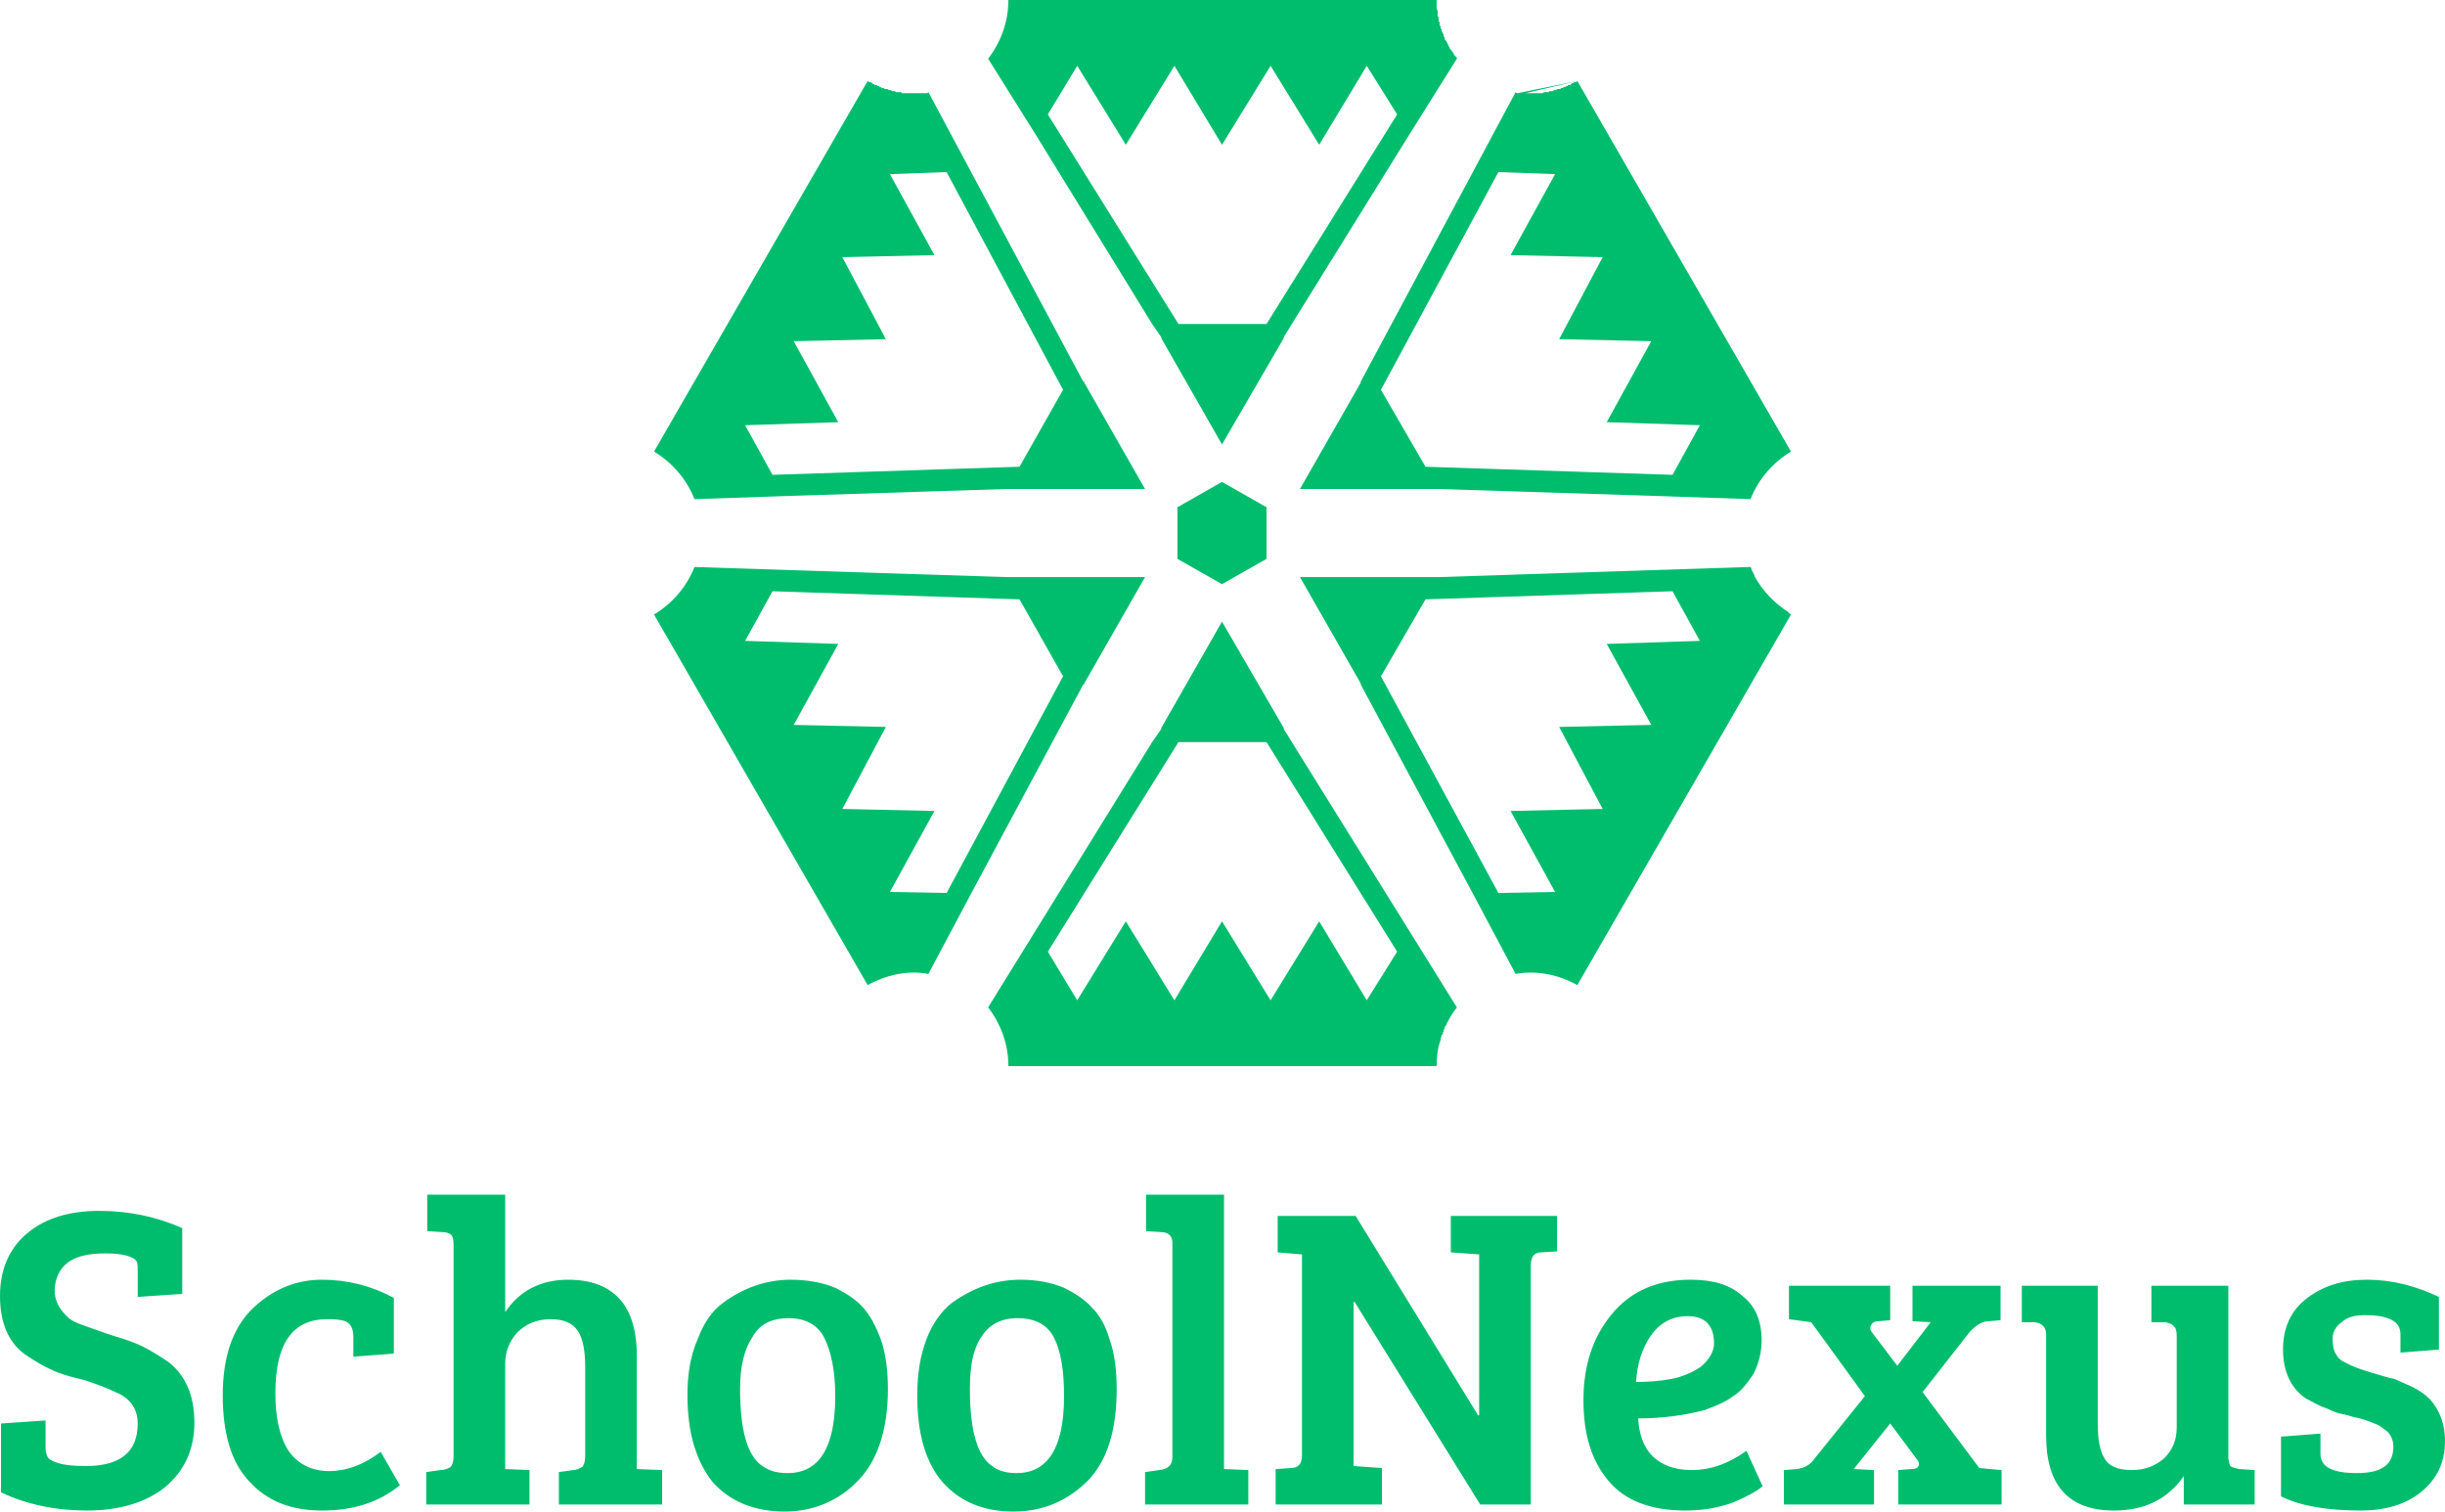 <svg xmlns="http://www.w3.org/2000/svg" viewBox="0 0 2415 1493">
    <path fill="#00bd6e" d="M1260 1486v-35l15-1c7 0 11-4 11-12v-199l-24-2v-36h77l121 197h1v-159l-28-2v-36h105v35l-16 1c-7 0-10 5-10 13v236h-50l-124-200h-1v162l28 2v36h-105zM85 1448c34 0 51-14 51-42 0-14-7-25-22-31-8-4-19-8-31-12-13-3-24-6-32-10-9-4-17-9-26-15-17-12-25-32-25-58s9-47 27-62 42-22 71-22c30 0 57 6 82 17v65l-44 3v-25c0-4 0-8-1-10-3-5-14-8-31-8s-29 3-37 9-13 16-13 28c0 9 4 17 11 24 4 5 11 8 20 11s19 7 29 10 19 6 27 10 16 9 25 15c17 13 26 33 26 60s-10 48-29 64c-19 15-45 23-77 23-31 0-60-6-85-18v-68l44-3v27c0 4 1 7 2 9s4 4 10 6 15 3 28 3zm1124-268v271l24 1v34h-102v-32l14-2c9-1 13-5 13-13v-212c0-6-4-10-11-10l-15-1v-36h77zm-205 275c31 0 47-25 47-76 0-25-3-44-10-58-7-13-19-19-36-19-16 0-28 6-36 19-8 12-11 29-11 51 0 40 7 66 22 76 6 5 15 7 24 7zm-98-77c0-21 3-39 9-55s15-28 25-36c21-15 43-23 68-23 17 0 31 3 43 8 12 6 21 12 28 20 7 7 13 17 17 31 5 14 7 31 7 49 0 40-9 70-28 90-20 20-44 31-74 31s-53-10-70-29c-17-20-25-48-25-86zm-128 77c31 0 47-25 47-76 0-25-4-44-11-58-7-13-19-19-35-19-17 0-29 6-36 19-8 12-12 29-12 51 0 40 7 66 22 76 7 5 15 7 25 7zm-99-77c0-21 3-39 10-55 6-16 14-28 25-36 20-15 43-23 67-23 17 0 32 3 44 8 12 6 21 12 28 20 6 7 12 17 17 31s7 31 7 49c0 40-10 70-29 90s-44 31-73 31c-30 0-54-10-71-29-16-20-25-48-25-86zm-231 60v-209c0-4-1-8-2-9-2-2-5-3-9-3l-15-1v-36h77v116c14-21 35-32 62-32 22 0 39 6 51 19 11 12 17 31 17 56v112l25 1v34H552v-32l14-2c4 0 7-2 9-3 2-2 3-6 3-11v-88c0-15-2-27-7-35s-14-12-27-12c-14 0-25 5-33 13-8 9-12 19-12 31v104l24 1v34H421v-32l14-2c5 0 8-2 10-3 2-2 3-6 3-11zm-176-62c0 24 4 43 13 57 9 13 23 20 40 20s34-6 51-19l19 33c-21 17-46 25-77 25-30 0-54-9-72-29-18-19-26-48-26-85 0-38 10-67 30-86s43-28 68-28 49 6 71 18v55l-40 3v-20c0-8-3-13-8-15-6-2-12-2-18-2-34 0-51 24-51 73zm2089-73c-7-3-15-4-25-4s-18 2-23 7c-6 4-9 10-9 16 0 7 1 12 3 15 2 4 5 7 10 9 7 4 16 7 26 10s17 5 22 6c5 2 11 5 18 8 8 4 13 8 17 12 10 11 15 25 15 41 0 22-8 38-24 51-15 12-35 18-59 18-35 0-61-5-79-14v-59l39-3v20c0 13 12 19 36 19s36-8 36-26c0-6-2-11-6-15-5-4-9-7-13-8-4-2-8-3-14-5-6-1-11-3-16-4-6-1-11-3-17-6-7-2-13-6-21-10-14-10-22-26-22-48s8-39 24-51 35-18 59-18 48 6 71 17v52l-38 3v-18c0-8-4-12-10-15zm-134 149v34h-70v-28c-16 23-39 34-69 34-45 0-67-25-67-74v-100c0-7-4-11-11-12h-13v-36h75v136c0 16 2 27 7 35 4 7 13 11 26 11 14 0 24-4 33-12 8-8 12-18 12-30v-91c0-4-1-8-3-9-1-2-4-3-8-4h-14v-36h76v169c0 4 1 7 2 9 1 1 4 2 9 3l15 1zm-334-11l-26-35-36 45 20 1v34h-89v-34l13-1c7-1 13-4 17-10l50-62-53-73-22-3v-33h100v34l-12 1c-4 0-6 2-7 4s-1 5 1 7l25 33 33-43-18-1v-35h87v34l-12 1c-6 0-12 4-18 10l-47 60 56 75 22 2v34h-102v-34l13-1c4 0 6-1 7-3s0-5-2-7zm-223-177c22 0 39 5 51 16 13 10 19 25 19 44 0 12-3 23-8 33-6 9-12 17-20 22-8 6-18 10-29 14-20 5-41 8-65 8 1 15 5 28 14 37s22 14 39 14c18 0 36-6 54-19l16 35c-6 5-15 10-29 16-14 5-29 8-47 8-35 0-60-10-76-29-17-20-25-46-25-80s9-62 28-85 45-34 78-34zm-19 98c10-2 20-6 29-12 8-7 13-15 13-23 0-18-9-27-26-27-16 0-28 7-37 20-8 12-13 27-14 45 13 0 24-1 35-3zM1138 733l9-13v-1l60-105 61 105v1l8 13 163 262c-4 5-7 10-10 16v1l-1 1s0 1-1 1v2l-1 1v2l-1 1v2h-1c0 2-1 3-1 4v1c-3 8-4 17-4 26H996c0-21-7-41-20-58l162-262zm113 0h-87l-129 207 29 48 48-78 48 78 47-78 48 78 48-78 47 78 30-48-129-207zm307-653l211 366c-18 11-32 27-40 47l-89-3-219-7h-137l60-105v-1l153-286 1 1h1l59-12zm-51 12h17l1-1h5v-1h4l1-1h2l1-1h3l1-1h2v-1h2l1-1h1l1-1h2l1-1 1-1h1l1-1h2l1-1-51 12zm-27 78l-116 215 44 76 244 8 27-49-92-3 44-80-91-2 43-81-91-2 44-80-56-2zm-116 498l116 214 56-1-44-80 91-2-43-81 91-2-44-80 92-3-27-49-244 8-44 76zm-357-76l-244-8-27 49 92 3-44 80 91 2-43 81 91 2-44 80 56 1 115-214-43-76zm28-479l129 207h87l129-207-30-48-47 78-48-78-48 78-47-78-48 78-48-78-29 48zM763 469l244-8 43-76-115-215-56 2 44 80-91 2 43 81-91 2 44 80-92 3 27 49zm658 101l308-10c1 1 1 2 1 3l1 1v1l1 1v1l1 1v1c8 15 20 27 34 36v1h1l1 1-211 366c-18-10-40-15-61-11l-42-79-111-207v-1l-60-105h137zm-351 106L959 883l-42 79c-20-4-42 1-60 11L646 607c18-11 32-27 40-47l308 10h137l-60 105v1h-1zm322-543l-116 187-8 13v1l-61 105-60-105v-1l-9-13-115-187-47-75c13-17 20-37 20-58h423v9l1 1v6l1 1v4l1 1v3c1 1 1 1 1 2v1l1 1v2l1 1v1l1 1v2l1 1v2l1 1 1 1v1l1 1v1l1 1v1l1 1v1l1 1 1 1v1h1v1l1 1v1l1 1 1 1 1 1v1l-47 75zM917 91l153 286h1v1l60 105H994l-219 7-89 3c-8-20-22-36-40-47L857 80l1 1h2l1 1h1v1h1l1 1h2l1 1h1l1 1h1l1 1h2l1 1h3l1 1h2l1 1h3l1 1h5l1 1h25l1-1zm246 461l44 25 44-25v-51l-44-25-44 25v51zm344-460z"/>
</svg>
